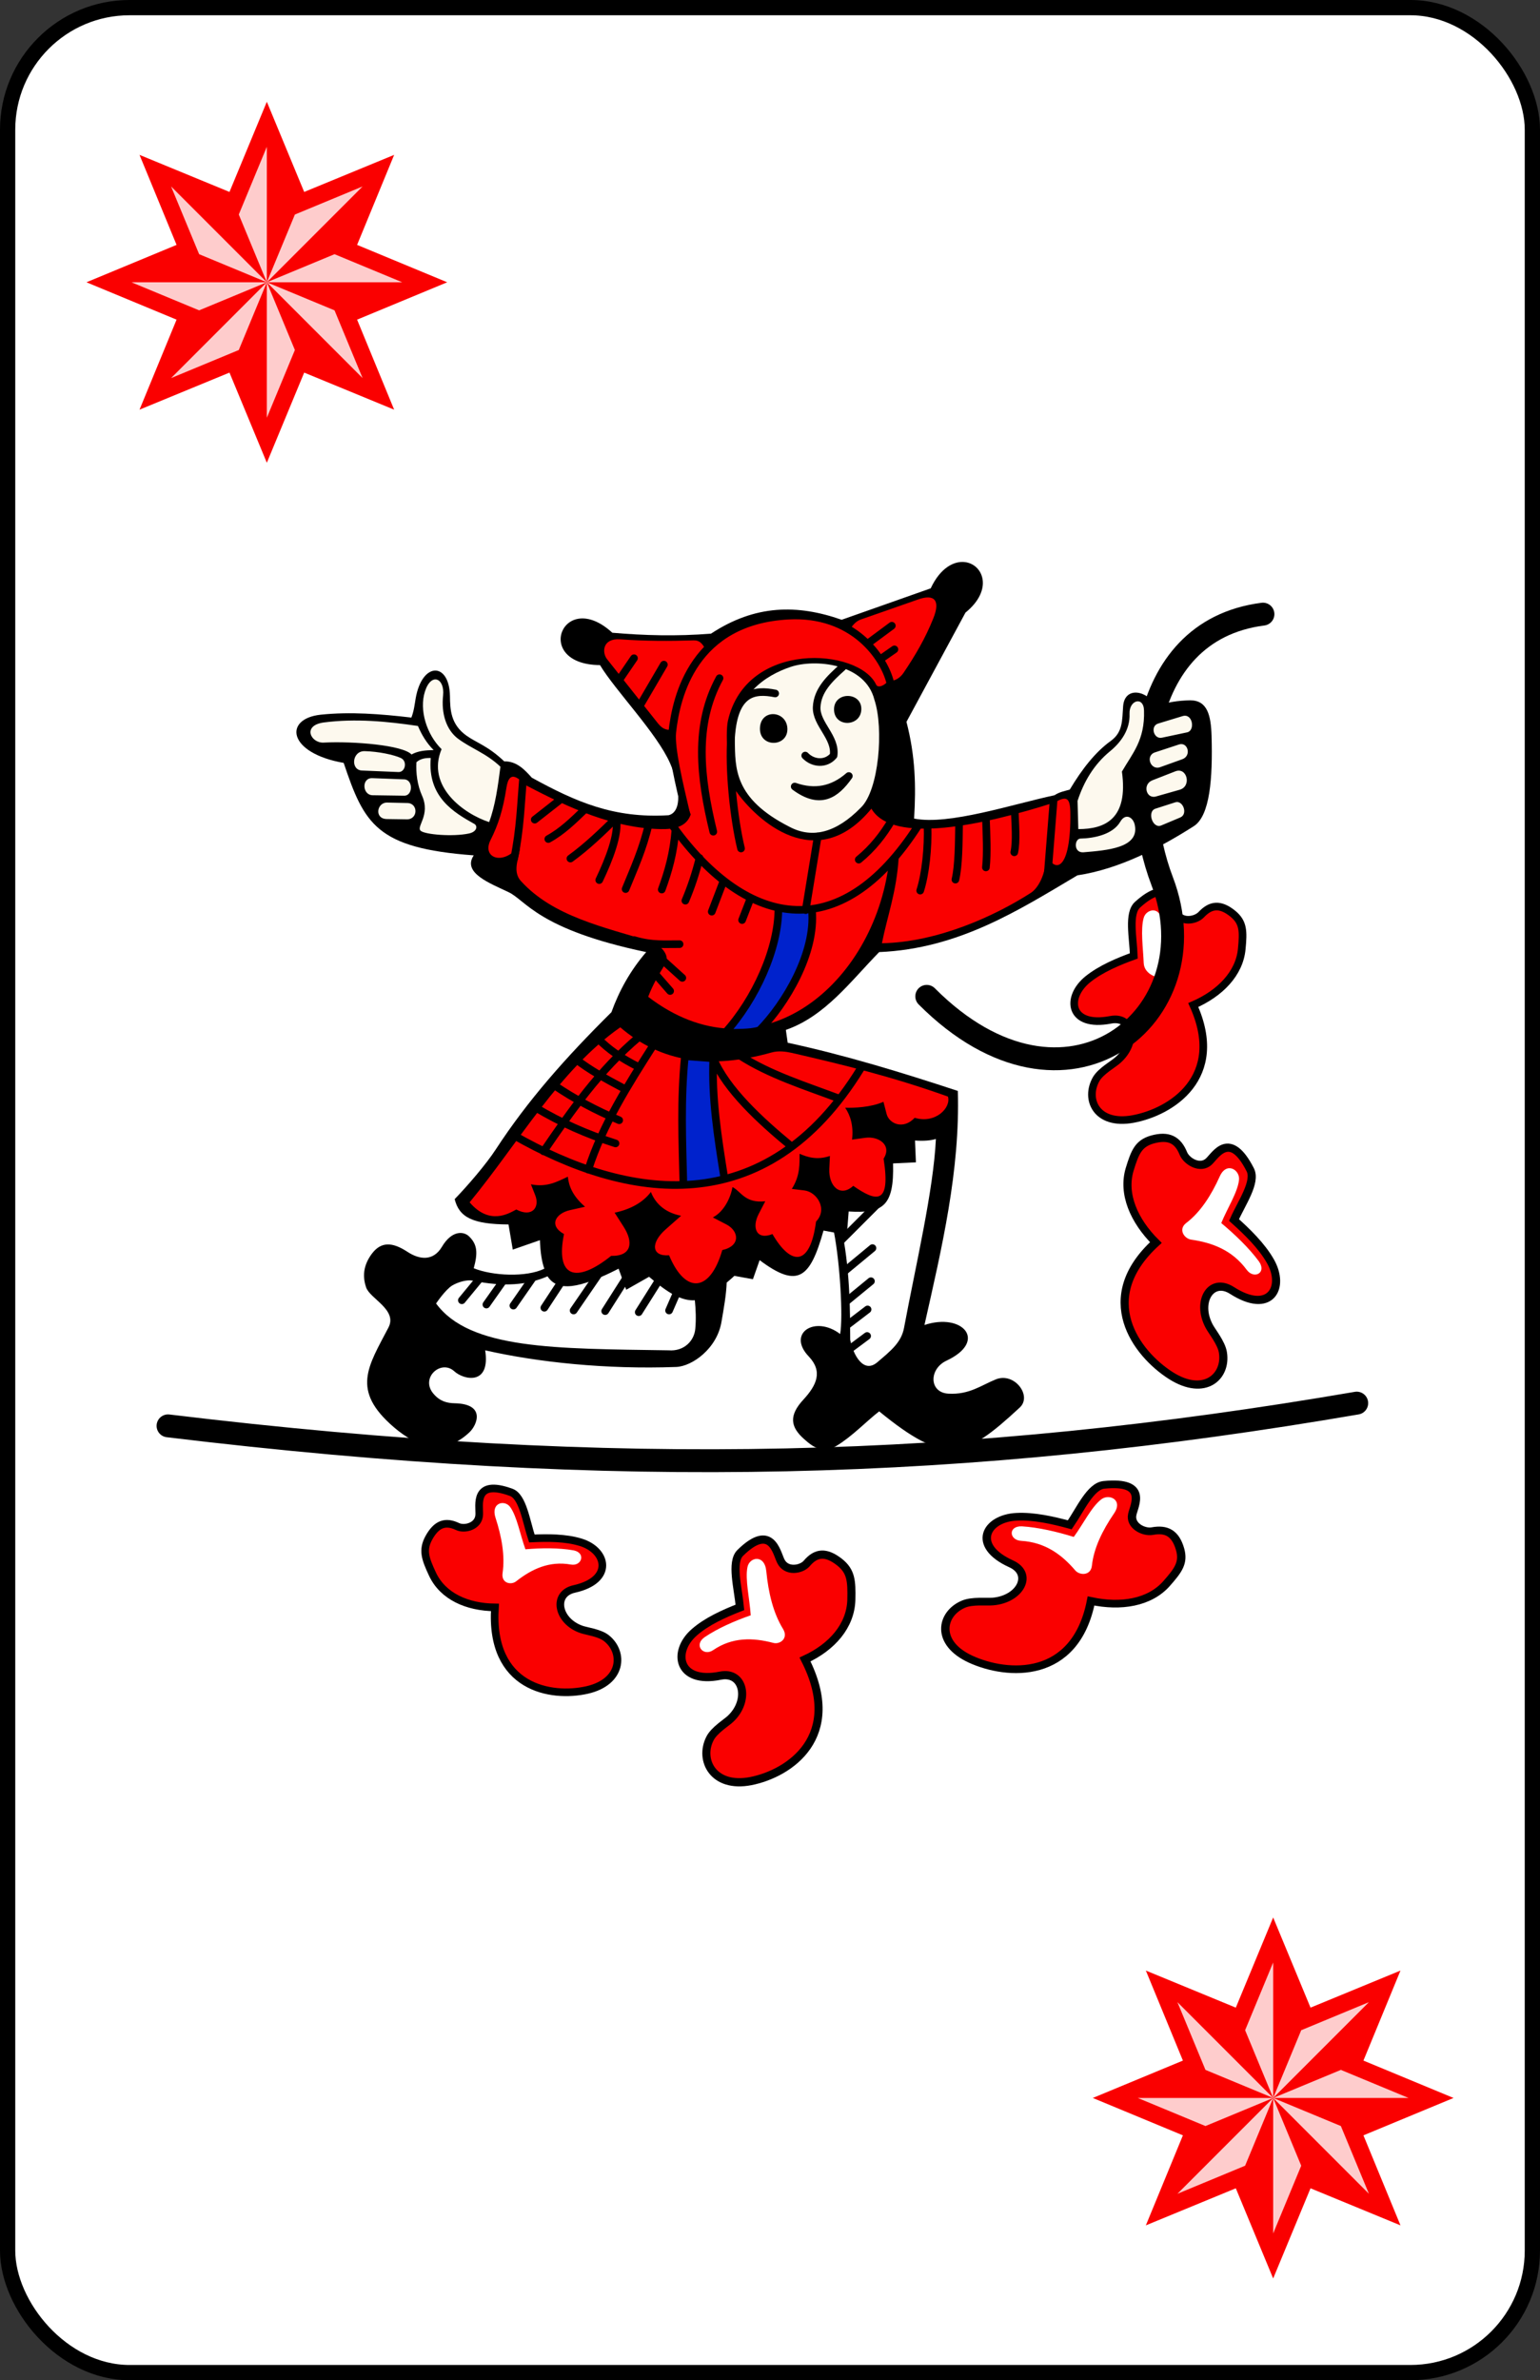 <?xml version="1.0" encoding="UTF-8" standalone="no"?>
<svg xmlns="http://www.w3.org/2000/svg" xmlns:xlink="http://www.w3.org/1999/xlink" version="1.1" viewBox="0 0 101 156" id="pad" >
  <rect x="0" y="0" width="101" height="156" fill="#333333" stroke="none"/>
  <defs>
    <clipPath id="cpf">
      <rect width="100" height="155" ry="8" x="0" y="0" id="card" style="fill:#ffffff;stroke:#000000;stroke-width:1" />
    </clipPath>
    <g id="tS" transform="translate(17,18)">
      <path d="M 0,-11.83 2.45,-5.92 8.35,-8.35 5.92,-2.45 11.83,0 5.92,2.45 8.35,8.35 2.45,5.92 0,11.83 -2.45,5.92 -8.35,8.35 -5.92,2.45 -11.83,0 -5.92,-2.45 -8.35,-8.35 -2.45,-5.92 z" />
      <path id="tS1" d="M 6.28,-6.28 1.84,-4.44 0,0 z M 8.88,0 4.44,-1.84 0,0 z" style="opacity:0.8;fill:white" />
      <use xlink:href="#tS1" transform="rotate(90)" />
      <use xlink:href="#tS1" transform="rotate(180)" />
      <use xlink:href="#tS1" transform="rotate(270)" />
    </g>
  </defs>
  <g transform="translate(0.5,0.5)" id="red_joker" style="fill:#fa0000">
    <use xlink:href="#card" />
    <use xlink:href="#tS" />
    <use transform="matrix(-1,0,0,-1,100,155)" xlink:href="#tS" />
    <path d="M 77.76,65.37 C 79.91,70.12 76.3,72.38 73.81,72.84 71.41,73.28 70.63,71.54 71.4,70.21 71.71,69.69 72.53,69.24 72.8,68.99 74.11,67.86 73.83,66.05 72.33,66.34 69.62,66.86 69.36,64.87 70.86,63.67 71.7,63 72.83,62.52 73.86,62.15 73.82,60.96 73.47,59.36 74.11,58.79 76.19,56.92 76.41,58.77 76.63,59.29 76.94,60 77.91,59.84 78.28,59.45 78.9,58.79 79.52,58.71 80.35,59.38 81.05,59.95 81.05,60.54 80.94,61.69 80.79,63.31 79.51,64.61 77.76,65.37 z M 74.51,62.63 C 74.55,63.38 75.53,63.82 76.5,63.48 75.94,62.48 75.72,61.23 75.68,59.93 75.65,58.87 74.68,59.05 74.51,59.65 74.29,60.42 74.47,61.63 74.51,62.63 z" id="sh1" />
    <path d="M 77.76,65.37 C 79.91,70.12 76.3,72.38 73.81,72.84 71.41,73.28 70.63,71.54 71.4,70.21 71.71,69.69 72.53,69.24 72.8,68.99 74.11,67.86 73.83,66.05 72.33,66.34 69.62,66.86 69.36,64.87 70.86,63.67 71.7,63 72.83,62.52 73.86,62.15 73.82,60.96 73.47,59.36 74.11,58.79 76.19,56.92 76.41,58.77 76.63,59.29 76.94,60 77.91,59.84 78.28,59.45 78.9,58.79 79.52,58.71 80.35,59.38 81.05,59.95 81.05,60.54 80.94,61.69 80.79,63.31 79.51,64.61 77.76,65.37 z" style="fill:none;stroke:#000000;stroke-width:0.5" />
    <g id="shr">
    <path d="M 31.96,104.85 C 31.62,110.12 35.63,110.8 38.01,110.26 40.32,109.73 40.43,107.8 39.29,106.88 38.84,106.51 37.96,106.41 37.63,106.29 36.07,105.75 35.72,103.96 37.16,103.64 39.77,103.06 39.33,101.11 37.58,100.58 36.61,100.28 35.43,100.28 34.38,100.33 34.01,99.21 33.79,97.59 33.03,97.31 30.53,96.39 30.96,98.19 30.93,98.77 30.9,99.54 29.97,99.77 29.51,99.55 28.73,99.18 28.14,99.35 27.62,100.3 27.19,101.1 27.39,101.65 27.87,102.68 28.55,104.12 30.13,104.83 31.96,104.85 z M 33.96,101.04 C 35,100.95 36.17,100.94 37.12,101.11 37.94,101.27 37.66,102.17 36.94,102.04 35.53,101.79 34.38,102.33 33.35,103.14 33.02,103.4 32.37,103.27 32.46,102.61 32.63,101.46 32.4,100.21 32,98.98 31.67,97.98 32.6,97.77 32.96,98.27 33.41,98.89 33.62,100.11 33.96,101.04 z" id="shb" />
      <path d="M 31.96,104.85 C 31.62,110.12 35.63,110.8 38.01,110.26 40.32,109.73 40.43,107.8 39.29,106.88 38.84,106.51 37.96,106.41 37.63,106.29 36.07,105.75 35.72,103.96 37.16,103.64 39.77,103.06 39.33,101.11 37.58,100.58 36.61,100.28 35.43,100.28 34.38,100.33 34.01,99.21 33.79,97.59 33.03,97.31 30.53,96.39 30.96,98.19 30.93,98.77 30.9,99.54 29.97,99.77 29.51,99.55 28.73,99.18 28.14,99.35 27.62,100.3 27.19,101.1 27.39,101.65 27.87,102.68 28.55,104.12 30.13,104.83 31.96,104.85 z" style="fill:none;stroke:#000000;stroke-width:0.5" />
    </g>
    <use transform="matrix(-0.969,0.434,0.426,0.988,38.6,-9.2)" xlink:href="#shr" />
    <use transform="matrix(-1.069,-0.241,-0.264,0.975,132.9,9.9)" xlink:href="#shr" />
    <use transform="matrix(0.796,0.777,-0.708,0.743,124.1,-21.8)" xlink:href="#shr" />
    <g id="jst">
      <path d="M 10.52,92.95 C 40.07,96.52 63.07,95.82 88.48,91.46 M 60.28,64.8 C 69.42,73.97 79.09,66.09 75.72,57.25 73.54,51.56 73.76,40.85 82.33,39.75" style="fill:none;stroke:#000000;stroke-width:1.5;stroke-linecap:round" />
      <path d="M 62.79,36.34 C 62.08,36.25 61.17,36.71 60.54,38.06 L 54.7,40.12 C 51.8,39.1 49.03,39.12 46.13,41.03 43.87,41.21 41.74,41.15 39.66,40.97 36.41,37.99 34.39,43.06 38.85,43.09 39.84,44.74 42.59,47.56 43.45,49.53 44.1,51.02 44.26,52.7 43.35,52.93 39.76,53.15 37.26,52.05 34.38,50.47 33.92,49.96 33.39,49.38 32.57,49.4 31.49,48.38 30.8,48.21 30.1,47.72 29.06,46.98 29.02,46.02 29.01,45.12 28.97,42.88 27.18,42.85 26.76,45.28 26.69,45.69 26.65,46.09 26.48,46.53 24.43,46.29 22.47,46.14 20.54,46.34 18.08,46.6 18.36,48.86 22.04,49.5 23.39,53.51 24.19,55.09 30.57,55.56 29.8,56.71 31.64,57.39 32.85,57.97 34,58.51 34.77,60.41 41.88,61.9 40.83,63.12 40.1,64.45 39.6,65.84 36.6,68.81 34.11,71.62 32.01,74.84 31.39,75.79 30.21,77.17 29.32,78.09 29.61,79.28 30.5,79.74 32.85,79.75 L 33.13,81.4 34.91,80.78 C 34.94,81.57 35.03,82.18 35.2,82.65 34.01,83.23 31.79,83.12 30.57,82.62 30.84,81.63 30.82,81.07 30.26,80.53 29.91,80.19 29.13,80.12 28.48,81.22 27.91,82.17 27.01,82.07 26.2,81.53 25.23,80.9 24.49,80.86 23.88,81.68 23.44,82.28 23.21,82.99 23.51,83.87 23.75,84.61 25.58,85.34 24.98,86.5 23.64,89.07 22.51,90.61 25.32,93.03 26.92,94.41 28.67,94.91 30.29,93.37 30.78,92.91 31.39,91.51 29.32,91.47 28.81,91.46 28.36,91.34 27.95,90.87 27.02,89.83 28.41,88.57 29.29,89.37 29.92,89.95 31.68,90.32 31.32,88 34.76,88.78 39.23,89.26 43.85,89.09 44.89,89.05 46.53,87.89 46.82,86.12 46.97,85.24 47.13,84.37 47.16,83.56 47.32,83.42 47.49,83.29 47.66,83.12 L 48.88,83.34 49.32,82.09 C 51.83,83.97 52.63,83.28 53.51,80.15 L 54.2,80.28 C 54.59,82.31 54.8,85.81 54.6,86.93 52.95,85.68 51.09,86.88 52.54,88.4 53.47,89.38 53.07,90.27 52.2,91.22 51.21,92.28 51.35,93.03 52.23,93.81 52.82,94.34 53.46,94.81 54.38,94.25 55.4,93.63 56.31,92.66 57.16,92 61.56,95.59 62.79,95.07 66.38,91.75 67.21,90.98 66.03,89.42 64.82,89.9 63.85,90.29 63.07,90.92 61.7,90.84 60.43,90.77 60.41,89.23 61.57,88.68 64.31,87.4 62.63,85.51 60.13,86.34 61.27,81.28 62.47,76.24 62.32,71 58.67,69.8 55,68.67 51.16,67.84 L 51.04,67 C 53.62,66.1 55.27,63.83 57.16,61.9 62.39,61.68 66.33,59.14 70.16,56.87 72.9,56.46 75.58,55.06 77.79,53.65 78.86,52.97 79.04,50.5 78.96,47.73 78.92,46.4 78.69,45.4 77.57,45.4 76.8,45.41 76,45.52 75.29,45.81 74.83,44.78 73.27,44.42 73.16,45.78 73.09,46.72 73.15,47.48 72.35,48.06 71.35,48.78 70.48,49.88 69.66,51.25 69.32,51.35 68.99,51.4 68.66,51.62 65.93,52.2 61.74,53.6 59.45,53.15 59.58,51.06 59.54,49.08 58.95,46.81 L 62.82,39.65 C 64.67,38.15 63.98,36.49 62.79,36.34 z" style="fill:#000000" />
      <path d="M 30.3,78.3 C 31.6,79.82 32.86,79.04 33.36,78.77 34.4,79.32 34.92,78.62 34.6,77.83 L 34.32,77.12 C 35.36,77.33 36.04,76.95 36.74,76.62 36.81,77.22 37.03,77.86 37.87,78.59 L 36.89,78.81 C 35.95,79.02 35.46,79.81 36.49,80.38 35.92,83.15 37.22,83.7 39.58,81.81 40.94,81.84 41.05,80.91 40.4,79.9 L 39.81,78.98 C 40.85,78.76 41.67,78.31 42.19,77.62 42.43,78.26 43.01,78.96 44.17,79.18 L 43.16,80.07 C 42.16,80.95 42.22,81.86 43.38,81.77 44.47,84.38 46.09,84.16 46.87,81.43 48.09,81.16 47.97,80.18 47.14,79.75 L 46.25,79.29 C 46.97,78.92 47.41,78.03 47.54,77.3 48.09,77.57 48.35,78.38 49.69,78.23 L 49.26,79.06 C 48.78,79.98 49.13,80.8 50.16,80.38 51.37,82.46 52.63,82.54 53.02,79.56 53.8,78.76 53.09,77.62 52.25,77.52 L 51.43,77.42 C 52,76.53 51.93,75.73 51.94,75.12 52.42,75.32 53.06,75.56 53.93,75.26 L 53.89,76.11 C 53.84,77.24 54.61,78 55.46,77.22 56.94,78.25 57.94,78.53 57.45,75.44 58.02,74.55 57.12,73.95 56.25,74.07 L 55.38,74.19 C 55.49,73.29 55.27,72.6 54.93,72.1 55.47,72.12 56.63,72.08 57.44,71.71 L 57.65,72.52 C 57.82,73.15 58.74,73.56 59.49,72.76 60.84,73.17 61.89,72.11 61.67,71.37 57.95,70.04 54.73,69.27 51.45,68.51 51.04,68.42 50.56,68.35 50.1,68.48 46.12,69.6 42.87,69.14 40.18,66.83 36.21,69.6 33.53,74.38 30.3,78.3 z M 31.67,54.56 C 31.06,55.78 32.61,56.29 33.6,54.84 33.66,55.57 33.01,56.53 33.67,57.25 35.77,59.56 39.1,60.26 42.18,61.21 42.82,61.41 43.47,62.12 43.14,62.66 42.73,63.33 42.31,64.03 42.01,64.83 49.09,70.25 56.57,64.33 57.75,56.42 L 58.44,55.7 C 58.3,57.97 57.69,59.55 57.34,61.32 61,61.25 64.74,59.54 67.12,58.01 67.55,57.73 68.13,56.84 68.12,55.42 68.57,56.68 69.68,56.75 69.7,53.08 69.71,51.93 69.6,51.55 68.7,52.08 64,53.59 58.03,54.87 56.65,52.5 53.04,56.89 49.1,53.25 47.76,51.33 47.23,50.57 47.05,47.59 47.24,46.74 48.44,41.44 55.83,41.97 56.96,44.37 57.09,44.65 57.62,44.37 57.75,44.09 58.17,44.21 58.56,43.89 58.75,43.61 59.53,42.46 60.19,41.33 60.71,40.03 61.19,38.84 60.78,38.41 59.71,38.79 L 55.96,40.1 C 55.58,40.23 55.33,40.59 55.17,40.89 52.19,39.56 48.88,39.57 45.73,41.99 45.55,41.67 45.37,41.46 45,41.47 43.42,41.52 41.77,41.52 40.15,41.4 39.02,41.33 38.96,42.26 39.32,42.71 L 42.66,46.92 C 43,47.34 43.31,47.38 43.69,47.3 43.76,49.15 44.32,51.7 44.8,52.88 44.53,53.68 43.74,53.86 42.83,53.84 39.77,53.78 36.89,52.49 34.02,50.98 33.61,50.65 32.91,49.79 32.71,51.15 32.49,52.57 32.18,53.55 31.67,54.56 z" style="fill:#fa0000" />
      <path d="M 70.22,53.84 70.17,51.99 C 70.57,50.77 71.22,49.62 72.31,48.73 73.04,48.13 73.62,47.3 73.58,46.29 73.54,45.37 74.51,45.11 74.53,46.07 74.59,48.01 73.78,48.86 73.08,50.07 73.51,53.17 71.98,53.84 70.22,53.84 z M 70.36,54.46 C 71.29,54.44 72.49,54.18 72.97,53.36 73.32,52.75 73.84,53.07 73.93,53.6 74.21,55.08 72.08,55.23 70.56,55.36 69.89,55.41 69.96,54.47 70.36,54.46 z M 75.46,46.92 C 74.92,47.08 75.16,47.96 75.7,47.85 L 77.35,47.5 C 77.9,47.39 77.73,46.24 77.07,46.43 z M 75.25,48.81 C 74.6,49.02 74.95,50.01 75.59,49.78 L 77.04,49.26 C 77.66,49.04 77.41,48.11 76.83,48.29 z M 75.08,50.64 C 74.41,50.9 74.67,51.89 75.32,51.7 L 76.87,51.26 C 77.67,51.03 77.35,49.76 76.59,50.05 z M 75.28,52.5 C 74.71,52.68 75.09,53.84 75.66,53.6 L 76.9,53.08 C 77.44,52.86 77.08,51.93 76.59,52.08 z M 31.58,53.38 C 31.98,52.31 32.16,51.01 32.32,49.75 31.38,48.86 30.4,48.56 29.52,47.9 28.78,47.33 28.43,46.29 28.56,45.08 28.68,43.95 27.78,43.54 27.37,44.82 26.98,46.03 27.48,47.64 28.46,48.6 27.44,51.04 29.92,52.84 31.58,53.38 z M 26.91,47.08 C 24.88,46.78 22.82,46.58 20.74,46.85 19.3,47.04 19.88,48.21 20.72,48.17 22.71,48.07 25.93,48.34 26.49,48.95 26.91,48.71 27.42,48.67 27.94,48.66 27.46,48.18 27.15,47.64 26.91,47.08 z M 27.75,49.18 C 27.53,51.74 29.27,52.75 30.61,53.5 30.84,53.63 30.79,54.02 30.24,54.13 29.19,54.35 27.38,54.2 27.09,53.95 26.78,53.67 27.75,52.93 27.18,51.65 26.87,50.96 26.77,50.16 26.81,49.46 27.07,49.21 27.44,49.17 27.75,49.18 z M 23.41,48.73 C 22.58,48.72 22.48,49.96 23.23,50 L 25.63,50.1 C 26.08,50.12 26.24,49.39 25.79,49.18 25.34,48.97 24.31,48.75 23.41,48.73 z M 23.93,50.5 C 23.2,50.46 23.25,51.6 23.93,51.62 L 26.01,51.65 C 26.58,51.66 26.61,50.61 26.02,50.58 z M 24.9,52.1 C 24.21,52.08 24.03,53.17 24.87,53.18 L 26.18,53.2 C 26.92,53.21 26.94,52.15 26.22,52.13 z M 56.85,45.37 C 57.47,47.23 57.15,51.31 55.95,52.44 54.37,54.05 52.81,54.49 51.3,53.7 47.6,51.83 47.73,49.82 47.69,48.02 47.63,45.07 49.73,43.75 51.35,43.21 52.94,42.67 56.25,42.96 56.85,45.37 z M 49.34,47.26 C 49.35,45.94 51.07,46.04 51.14,47.23 51.2,48.47 49.34,48.53 49.34,47.26 z M 54.2,45.99 C 54.2,44.81 56.02,44.83 55.99,45.99 55.96,47.15 54.2,47.2 54.2,45.99 z" style="fill:#fdf9ee;fill-rule:evenodd" />
      <path d="M 60.88,74.15 C 60.54,74.25 60.1,74.29 59.51,74.25 L 59.57,75.68 58.07,75.75 C 58.15,78.56 57.4,79.04 55.16,78.9 L 55.04,80.43 54.76,80.37 C 55.27,83 55.25,85.69 55.26,87.31 55.46,88.32 56.14,89.55 57.04,88.78 57.92,88.03 58.61,87.49 58.79,86.53 59.56,82.41 60.72,77.53 60.88,74.15 z M 40.07,82.65 C 37.48,83.97 36.08,84.18 35.41,83.15 34.09,83.72 32.56,83.86 30.48,83.43 30.13,83.36 29.55,83.52 29.16,83.75 28.71,84.02 28.1,84.93 28.1,84.93 30.31,87.94 35.9,87.89 43.35,88 44.36,88.08 45.03,87.38 45.1,86.59 45.16,85.96 45.13,85.3 45.07,84.72 44.21,84.77 43.32,84.26 42.07,83.18 L 40.57,84.03 z" style="fill:#ffffff" />
      <path d="M 47.04,67.21 C 49.06,64.99 50.57,61.64 50.55,59.01 L 52.75,59.15 C 53.02,61.95 51.01,65.3 49.31,67.03 z M 46.28,68.86 C 46.17,71.44 46.57,74.01 47,76.68 L 44.32,77.13 C 44.25,74.29 44.13,71.56 44.42,68.72 z" style="fill:#0022cc" />
      <path d="M 46.69,43.95 C 45.02,47.01 45.41,50.43 46.28,54.01 M 43.04,43.06 41.49,45.71 M 41.08,42.64 40.11,44.06 M 57.99,40.51 56.41,41.68 M 58.16,42.06 57.27,42.68 M 57.89,44.26 C 57.5,42.62 55.49,39.62 51.2,39.85 45.01,40.19 43.85,45.1 43.59,47.5 43.48,48.57 44.09,51.06 44.49,52.77 L 43.45,53.39 C 48.27,60.26 54.53,61.73 59.75,53.56 M 53.13,54.32 52.34,59.15 M 55.82,55.84 C 56.75,55.08 57.43,54.2 57.99,53.25 M 59.85,57.87 C 60.19,56.82 60.39,55.06 60.33,53.56 M 62.16,57.15 C 62.38,56.22 62.38,54.72 62.4,53.5 M 64.16,56.35 C 64.26,55.42 64.2,54.18 64.16,53.12 M 66.02,55.36 C 66.18,54.64 66.08,53.48 66.05,52.6 M 68.19,57.11 68.6,51.95 M 48.17,59.8 48.69,58.46 M 46.18,59.25 46.93,57.29 M 44.45,58.53 C 44.83,57.63 45.12,56.76 45.38,55.73 M 42.9,57.8 C 43.33,56.62 43.68,55.42 43.8,53.87 M 40.53,57.77 C 41.08,56.42 41.67,55.14 42.04,53.53 M 38.8,57.18 C 39.42,55.88 40.12,54.15 39.91,53.12 38.97,54.04 38,54.98 36.91,55.77 M 35.46,54.49 C 36.37,53.99 37.08,53.29 37.8,52.6 M 34.57,53.22 36.19,51.95 M 33.81,50.43 C 33.66,52.21 33.62,53.82 33.22,55.77 M 52.31,49.02 C 52.82,49.55 53.67,49.62 54.17,49.02 54.34,47.82 53.02,46.96 53.06,45.85 53.11,44.74 53.91,43.98 54.75,43.23 M 51.62,51.05 C 53.29,52.29 54.31,51.58 55.17,50.36 54.12,51.28 52.94,51.51 51.62,51.05 z M 48.1,55.11 C 47.62,53.12 47.29,49.93 47.45,47.78 47.66,44.83 48.99,44.68 50.34,44.95 M 52.75,59.15 C 53.02,61.95 51.01,65.3 49.31,67.03 48.64,67.22 47.88,67.17 47.04,67.21 49.06,64.99 50.57,61.64 50.55,59.01 M 41.08,61.11 C 42.28,61.47 43.14,61.37 44.07,61.38 M 42.8,62.28 44.25,63.59 M 42.28,63.11 43.45,64.45 M 33.22,73.92 C 40.56,78.11 49.7,79.72 55.96,69.51 M 54.48,71.48 C 52.27,70.65 49.99,69.94 48.04,68.69 M 51.34,74.58 C 49.4,72.98 47.13,70.91 46.28,68.86 M 44.32,77.13 C 44.25,74.29 44.13,71.56 44.42,68.72 L 46.28,68.86 C 46.17,71.44 46.57,74.01 47,76.68 M 42.35,68 C 40.7,70.59 39.03,73.21 38.08,76.16 M 41.42,67.45 C 38.8,69.65 36.97,72.3 35.15,74.96 M 38.7,67.55 C 39.41,68.29 40.32,68.9 41.35,69.41 M 37.32,68.96 C 38.15,69.6 39.11,70.15 40.46,70.86 M 35.84,70.62 C 37.17,71.53 38.6,72.28 40.11,72.92 M 34.64,72.1 C 36.26,73.07 37.99,73.84 39.87,74.44 M 29.79,84.72 30.97,83.29 M 31.4,85 32.53,83.4 M 33.17,85.07 34.38,83.33 M 35.2,85.21 36.27,83.58 M 37.12,85.39 38.83,82.9 M 39.19,85.43 40.64,83.15 M 41.39,85.5 42.74,83.36 M 43.38,85.39 43.92,84.15 M 54.66,80.8 57.36,78.1 M 54.87,82.83 56.72,81.3 M 55.01,84.79 56.62,83.47 M 55.09,86.32 56.4,85.32 M 55.12,87.99 56.37,87.06" style="fill:none;stroke:#000000;stroke-width:0.5;stroke-linecap:round;stroke-linejoin:round" />
    </g>
  </g>
</svg>
